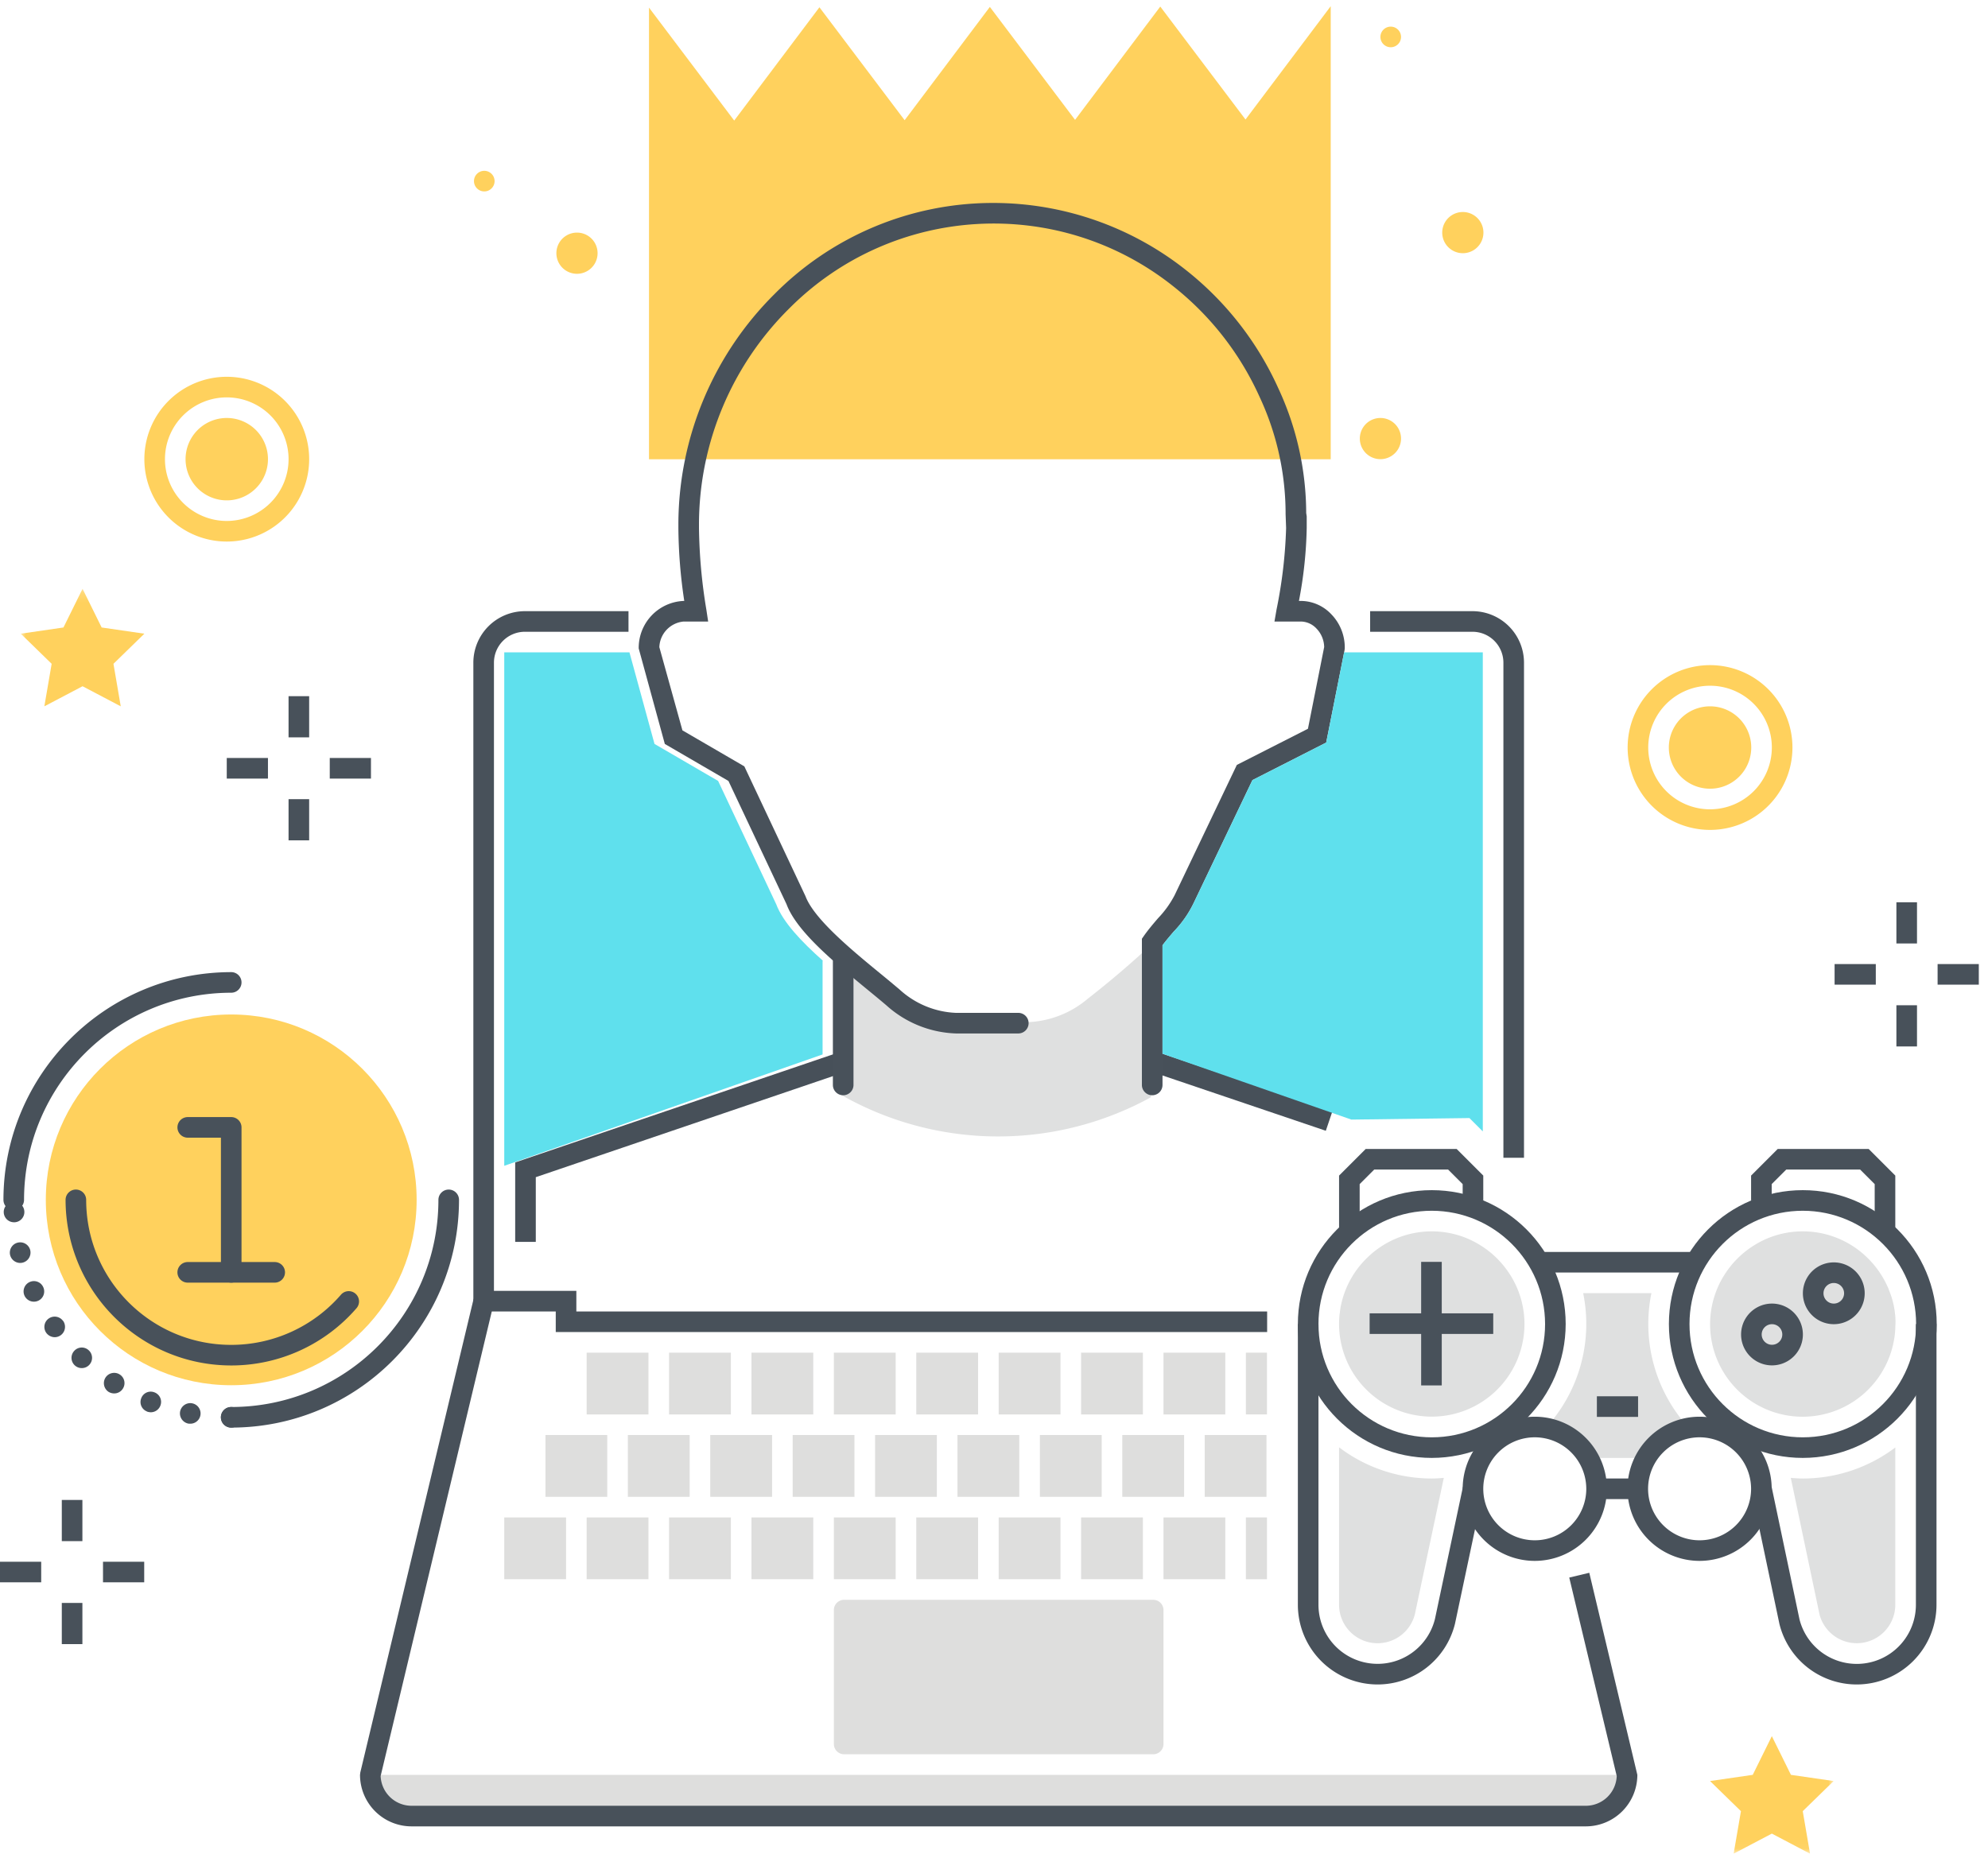 <?xml version="1.0" encoding="utf-8"?><svg xmlns="http://www.w3.org/2000/svg" xmlns:xlink="http://www.w3.org/1999/xlink" width="193" height="180" viewBox="0 0 193 180"><defs><path id="ica" d="M.015.174h176V122.94h-176z"/></defs><g fill="none" fill-rule="evenodd"><path fill="#DEDEDD" d="M155.078 176.349H38.955l-3.002-4.001h122.126l-3.001 4.001"/><path fill="#48515A" d="M147.954 112.422h-2V64.347a3.004 3.004 0 0 0-3-3h-9.938v-2h9.938a5.006 5.006 0 0 1 5 5v48.075m-24.937 16.925H53.954v-2h-8v-63a5.006 5.006 0 0 1 5-5h10.062v2H50.954a3.004 3.004 0 0 0-3 3v61h8v2h67.063v2"/><path fill="#48515A" d="M153.958 177.347H39.951a5.006 5.006 0 0 1-5-5l.028-.232 11.002-46 1.946.465-10.974 45.877a3.004 3.004 0 0 0 2.998 2.89h114.007a3.004 3.004 0 0 0 2.998-2.89l-4.609-19.269 1.945-.465 4.666 19.624a5.006 5.006 0 0 1-5 5"/><path fill="#DEDEDD" d="M81.954 155.347h30.001a1 1 0 0 1 1 1v13a1 1 0 0 1-1 1H81.954a1 1 0 0 1-1-1v-13a1 1 0 0 1 1-1M112.955 153.347h6v-6h-6zM104.955 153.347h6v-6h-6zM96.954 153.347h6.001v-6h-6.001zM88.954 153.347h6v-6h-6zM80.954 153.347h6v-6h-6zM72.954 153.347h6v-6h-6zM64.954 153.347h6v-6h-6zM56.954 153.347h6v-6h-6zM48.954 153.347h6v-6h-6zM116.955 145.347h6v-6h-6zM108.955 145.347h6v-6h-6zM100.955 145.347h6v-6h-6zM92.954 145.347h6v-6h-6zM84.954 145.347h6v-6h-6zM76.954 145.347h6v-6h-6zM68.954 145.347h6v-6h-6zM60.954 145.347h6v-6h-6zM52.954 145.347h6v-6h-6zM112.955 137.347h6v-6h-6zM104.955 137.347h6v-6h-6zM96.954 137.347h6.001v-6h-6.001zM88.954 137.347h6v-6h-6zM80.954 137.347h6v-6h-6zM72.954 137.347h6v-6h-6zM64.954 137.347h6v-6h-6zM56.954 137.347h6v-6h-6z"/><path fill="#FFD15D" d="M63.007 44.596V.74l8.272 10.967L79.552.706l8.273 10.967L96.098.671l8.272 10.967L112.643.637l8.273 10.967L129.189.603v43.993H63.007"/><path fill="#DFE0E0" d="M81.614 101.922v4.37l.205.115a30.797 30.797 0 0 0 29.925.135l.135-7.998v-6.741a30.573 30.573 0 0 0 1.687-1.784 6.564 6.564 0 0 0-.499.474 92.499 92.499 0 0 1-7.452 6.477 9.564 9.564 0 0 1-6.113 2.291h-6.493a9.564 9.564 0 0 1-6.113-2.291c-2.061-1.76-5.06-4.002-7.158-6.168-.063-.066-.137-.131-.205-.196.63.67 1.35 1.349 2.117 2.025-.017.008-.036.016-.036.036v9.255"/><path fill="#475059" d="M52.016 120.594h-2v-7.719l31.428-10.689.644 1.893-30.072 10.229v6.286M111.819 104.08l.642-1.895 16.894 5.723-.642 1.894-16.894-5.722"/><path fill="#48515A" d="M28.014 71.602h2v-4h-2zM28.014 81.602h2v-4h-2zM32.014 75.602h4v-2h-4zM22.014 75.602h4v-2h-4zM81.859 106.353a1 1 0 0 1-1-.999v-12a1 1 0 1 1 2 0v11.999a1 1 0 0 1-.999 1h-.001"/><path fill="#48515A" d="M111.859 106.353a1 1 0 0 1-1-.999V91.155l.179-.257c.409-.59.902-1.168 1.38-1.727a9.696 9.696 0 0 0 1.615-2.241l6.043-12.654 6.902-3.51 1.576-7.935a2.656 2.656 0 0 0-.75-1.799 2.107 2.107 0 0 0-1.502-.679h-2.574l.203-1.171c.537-2.605.848-5.252.928-7.91l-.05-1.355a26.832 26.832 0 0 0-2.529-11.387 28.729 28.729 0 0 0-8.376-10.73c-11.174-8.895-27.252-7.954-37.313 2.183a29.562 29.562 0 0 0-8.732 20.81v.479c.035 2.659.274 5.31.717 7.932l.173 1.149h-2.376a2.591 2.591 0 0 0-2.362 2.49l2.241 8.078 6.01 3.495 5.938 12.61c.832 2.223 4.557 5.283 7.276 7.517a129.66 129.66 0 0 1 1.872 1.556 8.616 8.616 0 0 0 5.464 2.254h6.047a1 1 0 1 1 0 2h-6.047a10.605 10.605 0 0 1-6.763-2.733c-.558-.476-1.184-.991-1.843-1.532-3.215-2.642-6.859-5.636-7.848-8.286l-5.64-11.97-6.175-3.592-2.535-9.272a4.555 4.555 0 0 1 4.365-4.615h.057a49.386 49.386 0 0 1-.571-7.081v-.479a31.576 31.576 0 0 1 9.323-22.229 29.867 29.867 0 0 1 21.134-8.857h.203a30.146 30.146 0 0 1 18.624 6.523 30.724 30.724 0 0 1 8.957 11.469 28.855 28.855 0 0 1 2.709 12.115l.05.335v1.123a41.268 41.268 0 0 1-.755 7.081h.198a4.089 4.089 0 0 1 2.936 1.285 4.626 4.626 0 0 1 1.315 3.326l-.02.166-1.784 8.977-7.161 3.644-5.717 11.962a10.591 10.591 0 0 1-1.932 2.757c-.373.437-.757.887-1.08 1.321v13.562a.999.999 0 0 1-.999 1h-.001"/><path fill="#5FE0ED" d="M79.858 102.39v-9.036c0-.028.014-.051.016-.078-2.068-1.841-3.867-3.732-4.517-5.473l-5.64-11.971-6.175-3.593-2.432-8.892H48.954v49.856l30.904-10.813"/><path fill="#DFE0E0" d="M160.324 125.568h-6.627a14.934 14.934 0 0 1-3.642 13.104 5.997 5.997 0 0 1 4.135 2.896h5.619a5.999 5.999 0 0 1 4.154-2.9 14.933 14.933 0 0 1-3.639-13.1m13.531 17.942l2.794 13.285a3.74 3.74 0 0 0 7.351-.965l.001-15.274a14.902 14.902 0 0 1-8.98 3.013c-.393 0-.78-.03-1.166-.059m1.166-5.941a9.004 9.004 0 0 0 8.981-8.614v-.086c.003-.112.01-.221.018-.332a8.956 8.956 0 0 0-.602-3.183c-.039-.099-.07-.201-.112-.3-.021-.05-.049-.097-.071-.147a9.102 9.102 0 0 0-2.001-2.827l-.161-.153a8.949 8.949 0 0 0-9.491-1.672l-.008.003a8.92 8.92 0 0 0-1.136.579c-.051.031-.102.061-.152.093a9.043 9.043 0 0 0-2.835 2.8l-.101.157a8.98 8.98 0 0 0 7.671 13.682m-31.285-16.639l-.153-.093a9.053 9.053 0 0 0-1.136-.579l-.008-.003a8.949 8.949 0 0 0-9.537 1.714l-.13.124a8.955 8.955 0 0 0-2.589 4.665 9.11 9.11 0 0 0-.099.645c-.011.084-.029.165-.038.249a9 9 0 1 0 17.954.917 8.938 8.938 0 0 0-1.328-4.682l-.101-.157a9.063 9.063 0 0 0-2.835-2.8M130 140.54v15.29a3.738 3.738 0 0 0 7.358.928l2.809-13.248c-.387.029-.773.059-1.167.059a14.9 14.9 0 0 1-9-3.029"/><path fill="#48515A" d="M132.967 129.53h12v-2h-12z"/><path fill="#48515A" d="M137.969 134.529h2v-11.997h-2z"/><path fill="#48515A" d="M139 117.569c-6.075 0-11 4.925-11 11s4.925 11 11 11 11-4.925 11-11c-.007-6.072-4.928-10.993-11-11zm0 24c-7.18 0-13-5.82-13-13s5.82-13 13-13 13 5.82 13 13c-.008 7.176-5.824 12.992-13 13zm36.021-24c-6.075 0-11 4.925-11 11s4.925 11 11 11c6.076 0 11-4.925 11-11-.006-6.072-4.927-10.993-11-11zm0 24c-7.179 0-13-5.82-13-13s5.821-13 13-13c7.18 0 13 5.82 13 13-.008 7.176-5.823 12.992-13 13z"/><path fill="#48515A" d="M149.833 123.568H164.5v-2h-14.667zM149 139.568a5 5 0 1 0 5 5 5.006 5.006 0 0 0-5-5zm0 12a7 7 0 1 1 7-7 7.008 7.008 0 0 1-7 7zm16-12a5 5 0 1 0 5 5 5.006 5.006 0 0 0-5-5zm0 12a7 7 0 1 1 7-7 7.008 7.008 0 0 1-7 7z"/><path fill="#48515A" d="M133.738 163.568a7.747 7.747 0 0 1-7.738-7.739v-27.26h2v27.26a5.739 5.739 0 0 0 11.306 1.392l2.724-12.861 1.957.415-2.733 12.896a7.738 7.738 0 0 1-7.516 5.897m46.523 0a7.726 7.726 0 0 1-7.507-5.862l-2.721-12.932 1.957-.412 2.712 12.896A5.739 5.739 0 0 0 186 155.829v-27.26h2v27.26a7.748 7.748 0 0 1-7.739 7.739M132 119.568h-2v-5.414l2.586-2.586h8.828l2.586 2.586v2.412h-2v-1.584l-1.414-1.414h-7.172L132 114.982v4.586M184 119.567h-2v-4.585l-1.414-1.414h-7.172L172 114.982v1.584h-2v-2.412l2.586-2.586h8.828l2.586 2.586v5.413M155 145.568h4v-2h-4zM172.029 128.583a1 1 0 1 0 0 2 1 1 0 0 0 0-2zm0 4a3 3 0 1 1 0-6 3 3 0 0 1 0 6zm6-8a1 1 0 1 0 0 2 1 1 0 0 0 0-2zm0 4a3 3 0 1 1 0-6 3 3 0 0 1 0 6zM155.029 137.584h4v-2h-4zM143.583 120.837l.153.093-.153-.093m-13.499 6.566a9.11 9.11 0 0 1 .099-.645c-.044.212-.071.429-.099.645m40.202-6.473c.05-.032.101-.062.152-.093-.051.031-.102.061-.152.093m12.949 3.977c.022.05.05.097.071.147-.021-.05-.049-.097-.071-.147m.785 3.628a8.786 8.786 0 0 0-.602-3.181 8.956 8.956 0 0 1 .602 3.183v-.002"/><path fill="#5FE0ED" d="M142.656 108.567l1.298 1.298V63.347H130.49l-1.739 8.76-7.163 3.644-5.716 11.962a10.595 10.595 0 0 1-1.933 2.757c-.374.437-.758.887-1.08 1.321v10.533l18.336 6.392 11.461-.149"/><path fill="#DEDEDD" d="M120.954 137.347H123v-6h-2.046zM120.954 153.347H123v-6h-2.046z"/><path fill="#48515A" d="M184.107 91.614h2v-4h-2zM184.107 101.614h2v-4h-2zM188.107 95.614h4v-2h-4zM178.107 95.614h4v-2h-4z"/><path fill="#FFD15D" d="M22.448 98.511c9.941 0 18 8.059 18 18s-8.059 18-18 18-18-8.059-18-18 8.059-18 18-18"/><path fill="#48515A" d="M22.447 124.549a1 1 0 0 1-1-1v-13.076h-3.221a1 1 0 1 1 0-2h4.221a1 1 0 0 1 1 .999v14.077a1 1 0 0 1-.999 1h-.001"/><path fill="#48515A" d="M26.669 124.549h-8.444a1 1 0 1 1 0-2h8.444a1 1 0 0 1 0 2"/><path fill="#48515A" d="M22.447 132.592c-8.877-.01-16.071-7.204-16.081-16.081a1 1 0 0 1 2 0c.001 7.777 6.306 14.082 14.083 14.081 4.084 0 7.966-1.773 10.641-4.859a1 1 0 1 1 1.51 1.311 16.08 16.08 0 0 1-12.153 5.548M.364 117.747c-.03-.555.396-1.03.95-1.06a1.004 1.004 0 0 1 1.05.95.996.996 0 0 1-.938 1.05h-.062a.998.998 0 0 1-1-.94zm.62 4.13a1.003 1.003 0 0 1 .731-1.21 1.001 1.001 0 0 1 1.22.73 1.008 1.008 0 0 1-.97 1.24c-.462 0-.865-.313-.981-.76zm1.401 3.95a1 1 0 0 1 .479-1.33.993.993 0 0 1 1.33.48.992.992 0 0 1-.899 1.42 1 1 0 0 1-.91-.57zm2.109 3.6a.997.997 0 0 1 .23-1.39h.001a1 1 0 0 1 1.389.22h.01a1.005 1.005 0 0 1-.81 1.59 1.03 1.03 0 0 1-.82-.42zm2.761 3.15a.994.994 0 0 1-.043-1.406l.003-.004a.986.986 0 0 1 1.393-.055l.016.015c.4.376.42 1.006.043 1.406l-.003.004a.99.99 0 0 1-.729.31.993.993 0 0 1-.68-.27zm3.29 2.58a1.011 1.011 0 0 1-.301-1.39 1.002 1.002 0 0 1 1.38-.3.992.992 0 0 1 .301 1.38.988.988 0 0 1-.841.46 1.075 1.075 0 0 1-.539-.15zm3.72 1.91v-.01a.983.983 0 0 1-.55-1.29.978.978 0 0 1 1.261-.571l.029.011a.987.987 0 0 1 .569 1.275l-.01.025a.996.996 0 0 1-.929.63 1.262 1.262 0 0 1-.37-.07zm4.019 1.17a1.014 1.014 0 0 1-.8-1.17 1.01 1.01 0 0 1 1.18-.8h-.01a1 1 0 0 1 .801 1.166l-.001.004a.995.995 0 0 1-.979.81 1.35 1.35 0 0 1-.191-.01zm3.16-.61a.997.997 0 0 1 .994-1h.006a.996.996 0 0 1 1 .993v.007a1.002 1.002 0 0 1-1 1 1.004 1.004 0 0 1-1-1z"/><path fill="#48515A" d="M1.334 117.51a1 1 0 0 1-1-.999v-.001c.014-12.207 9.906-22.099 22.113-22.113a1 1 0 1 1 0 2c-11.103.012-20.101 9.01-20.113 20.113a1 1 0 0 1-.999 1h-.001m21.114 21.115h-.001a1 1 0 0 1 0-2c11.109 0 20.114-9.006 20.115-20.114a1 1 0 1 1 2 0c-.001 12.213-9.901 22.113-22.114 22.114M6 149.649h2v-4H6zM6 159.649h2v-4H6zM10 153.649h4v-2h-4zM0 153.649h4v-2H0z"/><path fill="#FFD15D" d="M134.015 40.587a2 2 0 1 1 0 4 2 2 0 0 1 0-4m-87-24a1 1 0 1 1 0 2 1 1 0 0 1 0-2m9 6a2 2 0 1 1 0 4 2 2 0 0 1 0-4m79-20a1 1 0 1 1 0 2 1 1 0 0 1 0-2m7 18a2 2 0 1 1 0 4 2 2 0 0 1 0-4m-120 20a4 4 0 1 1 0 8 4 4 0 0 1 0-8"/><path fill="#FFD15D" d="M22.015 50.587a6 6 0 1 1 6-6 6.007 6.007 0 0 1-6 6zm0-14a8 8 0 0 0-8 8 8 8 0 1 0 16 0 8 8 0 0 0-8-8zm144 32a4 4 0 1 1 0 8 4 4 0 0 1 0-8"/><path fill="#FFD15D" d="M166.015 78.587a6 6 0 1 1 6-6 6.007 6.007 0 0 1-6 6zm0-14a8 8 0 0 0-8 8 8 8 0 1 0 16 0 8 8 0 0 0-8-8z"/><g transform="translate(2 57)"><mask id="icb" fill="#fff"><use xlink:href="#ica"/></mask><path fill="#FFD15D" mask="url(#icb)" d="M.015 4.534l3 2.924-.709 4.129 3.709-1.95 3.708 1.95-.708-4.129 3-2.924-4.146-.603L6.015.174 4.161 3.931zM164.015 115.946l3 2.925-.709 4.129 3.709-1.95 3.708 1.95-.708-4.129 3-2.925-4.146-.602-1.854-3.757-1.854 3.757z"/></g></g></svg>